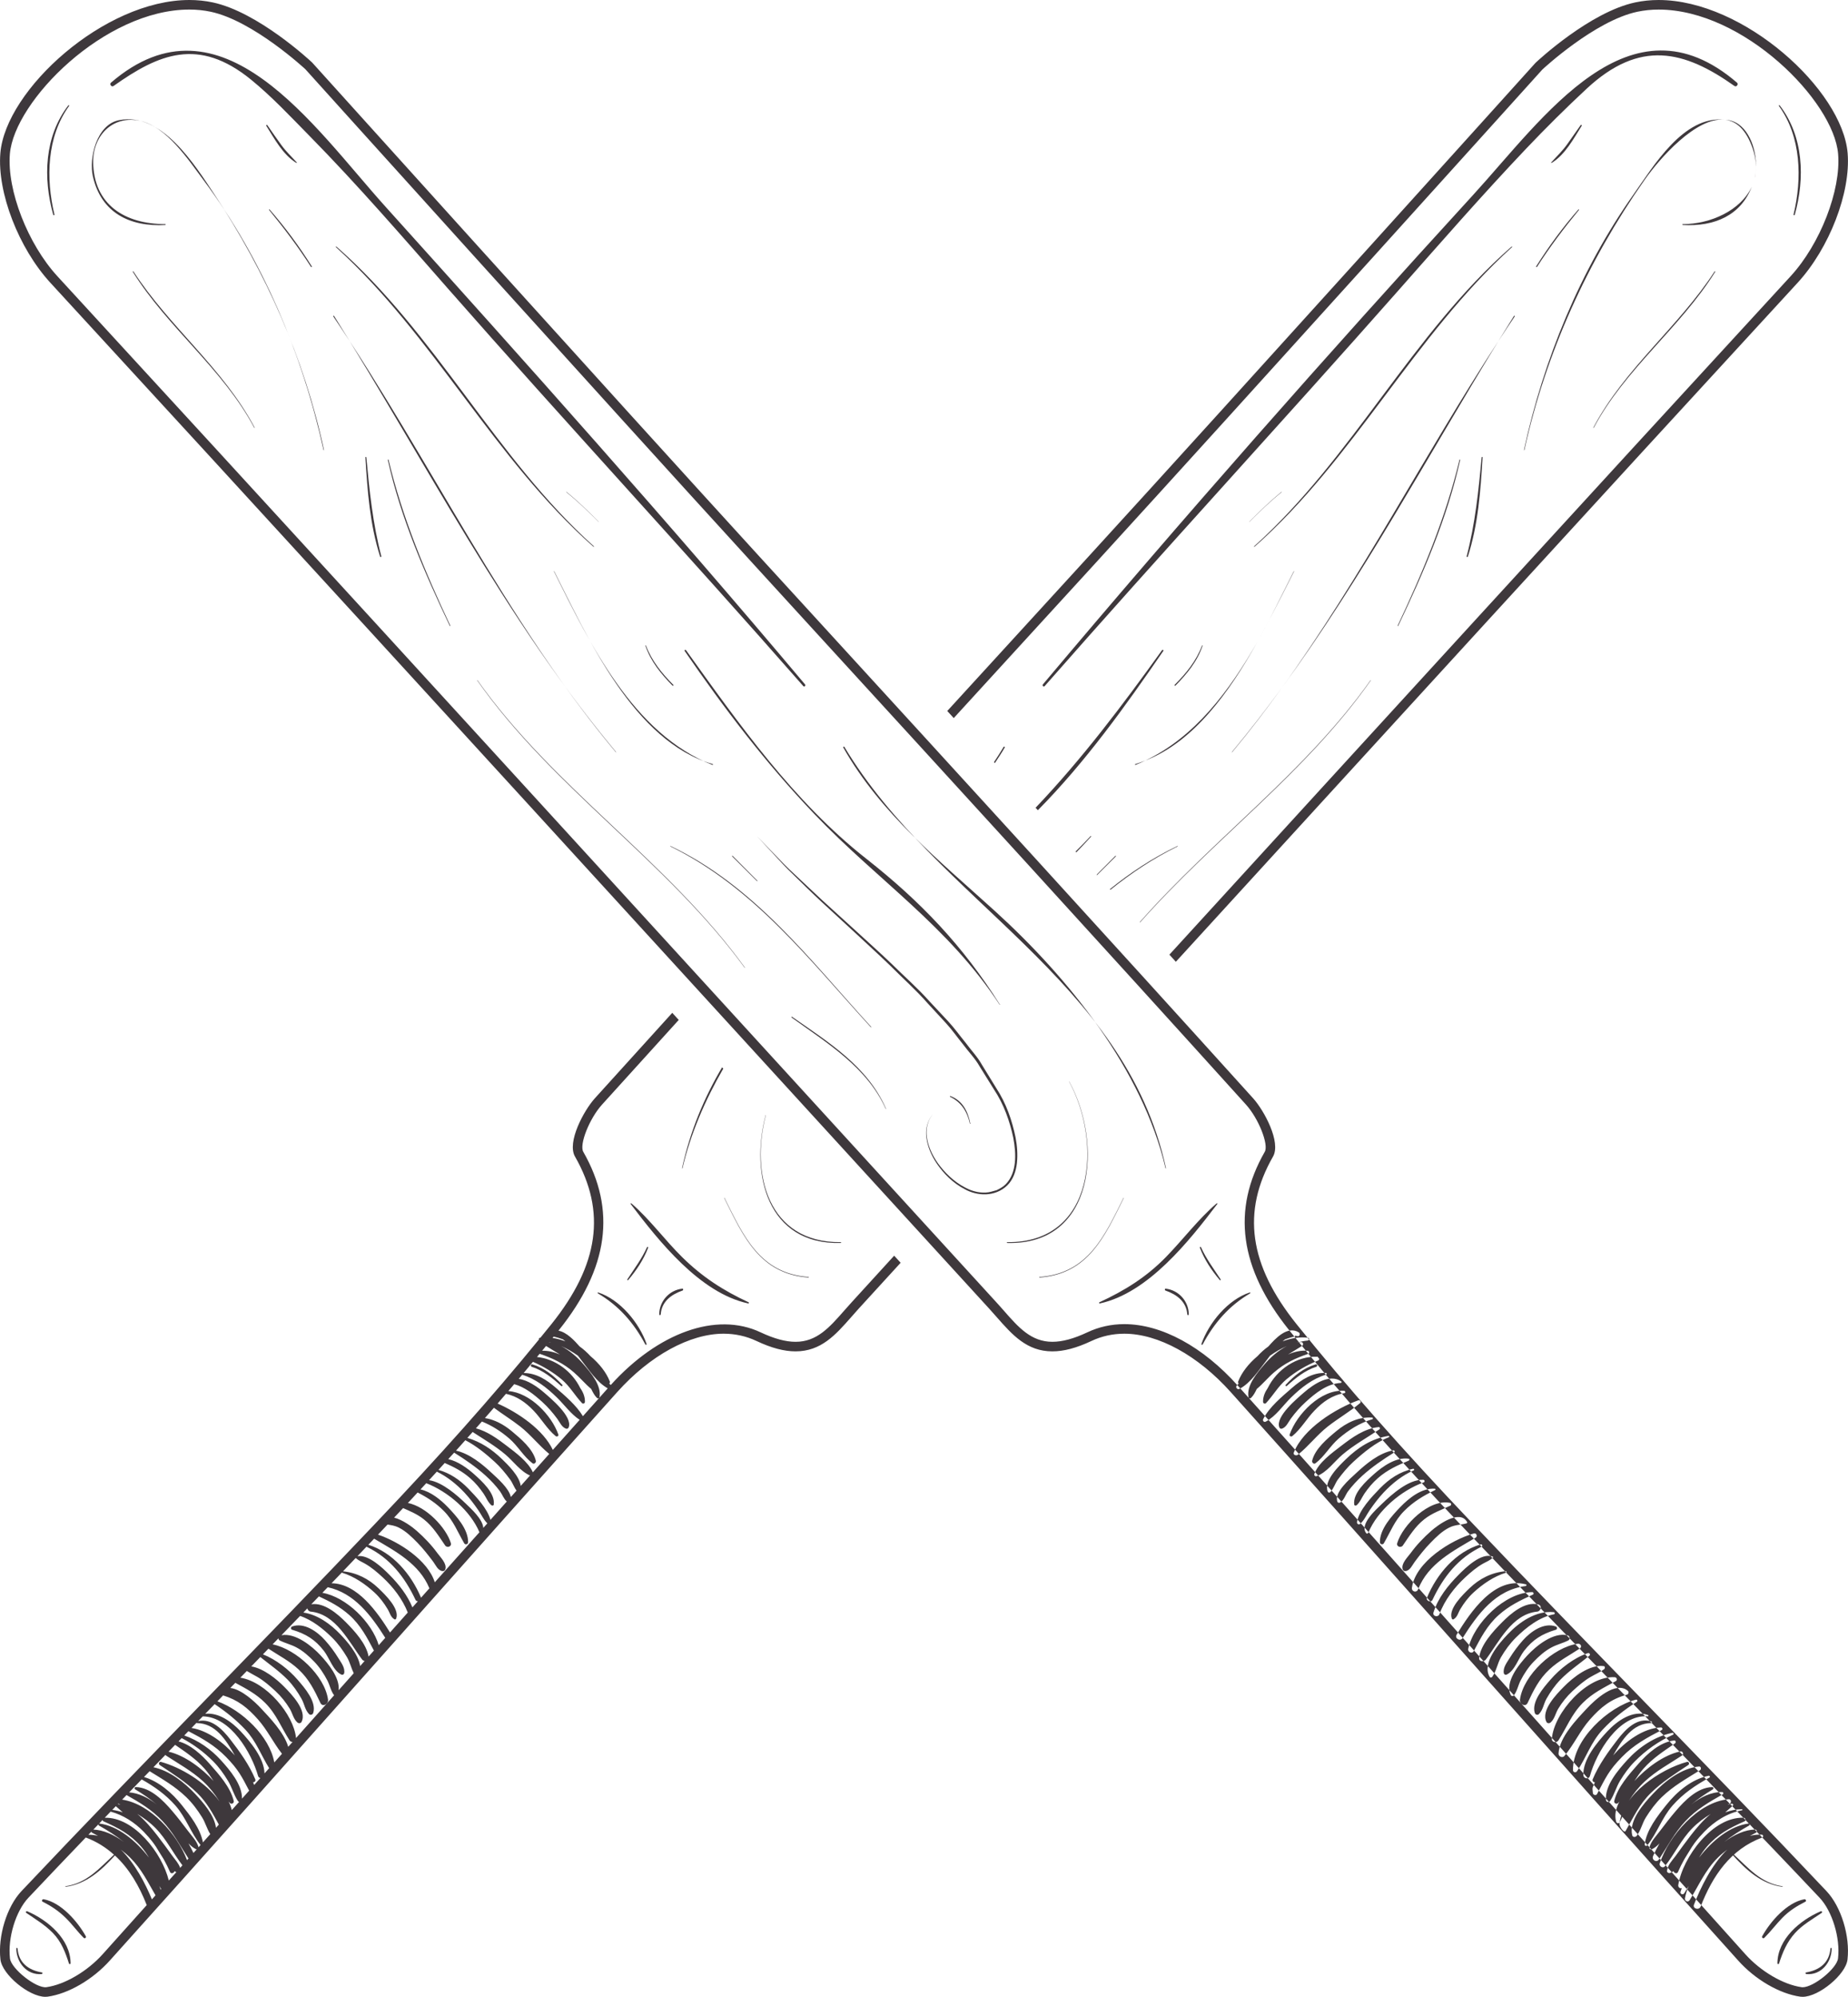 <svg version="1.1" id="图层_1" x="0px" y="0px" width="155.242px" height="167.709px" viewBox="0 0 155.242 167.709" enable-background="new 0 0 155.242 167.709" xml:space="preserve" xmlns="http://www.w3.org/2000/svg" xmlns:xlink="http://www.w3.org/1999/xlink" xmlns:xml="http://www.w3.org/XML/1998/namespace">
  <path fill="#3E383C" d="M71.561,109.355c-0.227,0.247-0.447,0.499-0.664,0.744c-1.225,1.394-2.281,2.597-4.061,2.597
	c-0.842,0-1.803-0.261-2.938-0.795c-3.721-1.759-8.627,0.03-12.595,4.425c-0.042-0.045-0.082-0.092-0.124-0.134
	c0.047-0.034,0.074-0.088,0.051-0.157c-0.287-0.756-0.881-1.506-1.623-2.132c-0.279-0.303-0.582-0.579-0.916-0.817
	c-0.413-0.47-1.08-1.199-1.779-1.326c0.012-0.015,0.025-0.03,0.037-0.045c4.17-5.197,4.84-10.096,2.049-14.978
	c-0.35-0.608,0.518-2.791,1.572-3.96c2.139-2.367,4.294-4.742,6.447-7.115c-0.181-0.199-0.363-0.397-0.544-0.596
	c-2.17,2.393-4.343,4.786-6.498,7.173c-0.932,1.031-2.367,3.695-1.672,4.898c2.643,4.623,2.012,9.097-1.979,14.074
	c-0.305,0.38-0.619,0.763-0.93,1.144c-0.013,0.002-0.026,0.001-0.039,0.003c-0.079,0.013-0.093,0.077-0.074,0.136
	c-3.914,4.795-8.328,9.76-13.79,15.504c-4.676,4.929-9.488,9.885-14.145,14.678c-5.121,5.272-10.414,10.724-15.547,16.16
	c-1.229,1.308-1.986,3.774-1.762,5.737c0.141,1.261,2.398,3.136,3.775,3.136c0.064,0,0.129-0.004,0.189-0.012
	c1.746-0.244,3.801-1.441,5.236-3.049c7.941-8.826,15.971-17.846,23.732-26.567c6.285-7.063,12.572-14.124,18.881-21.164
	c2.752-3.07,6.094-4.902,8.939-4.902c0.973,0,1.902,0.206,2.764,0.613c1.242,0.586,2.316,0.871,3.279,0.871
	c2.143,0,3.367-1.394,4.666-2.868c0.211-0.242,0.426-0.488,0.65-0.733c1.171-1.279,2.34-2.561,3.511-3.84
	c-0.181-0.198-0.362-0.396-0.544-0.595C73.933,106.76,72.748,108.059,71.561,109.355z M47.288,112.491
	c0.07,0.052,0.141,0.105,0.209,0.166c-0.361-0.135-0.725-0.232-1.081-0.285c0.031-0.038,0.062-0.076,0.092-0.113
	C46.767,112.313,47.028,112.39,47.288,112.491z M46.315,112.767c-0.066-0.013-0.133-0.017-0.2-0.025
	c0.003-0.003,0.006-0.007,0.009-0.011C46.187,112.745,46.253,112.75,46.315,112.767z M45.87,113.044
	c0.397,0.257,0.79,0.481,1.17,0.718c-0.507-0.217-1.018-0.333-1.499-0.313C45.652,113.313,45.759,113.179,45.87,113.044z
	 M16.511,144.693c0.011,0.009,0.011,0.026,0.029,0.026c1.533,0.014,2.424,1.361,3.197,2.73c-0.016-0.022-0.037-0.046-0.055-0.066
	c-0.869-0.992-2.224-2.049-3.595-2.254C16.229,144.984,16.37,144.839,16.511,144.693z M14.711,146.547
	c0.897,0.614,1.731,1.168,2.473,2.001c0.281,0.318,0.521,0.675,0.758,1.038c-0.96-1.046-2.378-2.137-3.784-2.469
	C14.344,146.926,14.526,146.738,14.711,146.547z M10.122,151.575c-0.073-0.021-0.146-0.037-0.221-0.056
	c0.013-0.013,0.025-0.026,0.038-0.039C10.003,151.513,10.061,151.543,10.122,151.575z M9.73,151.698
	c0.195,0.178,0.39,0.351,0.585,0.521c-0.283-0.104-0.58-0.169-0.881-0.213C9.533,151.903,9.631,151.801,9.73,151.698z
	 M8.619,152.854c0.003,0.046,0.02,0.09,0.075,0.113c1.246,0.553,2.252,1.085,3.164,2.132c0.256,0.292,0.467,0.605,0.662,0.927
	c-1.107-1.446-2.623-2.671-4.162-2.871c-0.015-0.002-0.025,0.005-0.037,0.01C8.42,153.062,8.52,152.958,8.619,152.854z
	 M8.279,153.209c-0.015,0.042-0.008,0.094,0.032,0.114c0.752,0.422,1.443,0.858,2.09,1.377c-0.832-0.609-1.725-1.012-2.559-1.037
	C7.988,153.512,8.133,153.36,8.279,153.209z M7.669,153.844c0.009,0.031,0.028,0.061,0.063,0.078
	c0.174,0.095,0.34,0.183,0.506,0.271c-0.26-0.067-0.532-0.097-0.812-0.098C7.508,154.012,7.589,153.928,7.669,153.844z
	 M8.643,164.111c-1.297,1.453-3.207,2.574-4.748,2.789c-0.871,0.108-2.961-1.554-3.057-2.418c-0.199-1.723,0.482-3.962,1.549-5.096
	c1.593-1.688,3.204-3.376,4.819-5.061c0.004,0.001,0.005,0.006,0.009,0.007c0.917,0.342,1.69,0.84,2.361,1.44
	c-1.253,1.157-2.269,2.383-4.07,2.651c-0.025,0.004-0.02,0.049,0.008,0.045c1.733-0.229,2.999-1.382,4.138-2.632
	c1.202,1.105,2.045,2.568,2.675,4.168C11.099,161.376,9.869,162.749,8.643,164.111z M12.761,159.523
	c-0.549-1.327-1.43-3.031-2.612-4.178c0.273,0.209,0.541,0.432,0.803,0.691c0.944,0.944,1.468,2.045,2.113,3.148
	C12.963,159.298,12.862,159.41,12.761,159.523z M13.385,158.403c0.052,0.083,0.103,0.169,0.154,0.253
	c-0.015,0.017-0.03,0.032-0.044,0.049C13.459,158.604,13.428,158.506,13.385,158.403z M14.18,157.943
	c-0.557-2.296-2.918-5.336-5.381-5.275c0.165-0.171,0.33-0.344,0.495-0.515c1.071,0.292,2.002,0.9,2.782,1.694
	c0.279,0.291,0.549,0.597,0.803,0.935c0.082,0.107,0.15,0.217,0.225,0.325c0.197,0.306,0.408,0.675,0.635,1.024
	c0.201,0.361,0.389,0.731,0.549,1.099c0.078,0.18,0.344,0.089,0.365-0.077c0.052,0.035,0.109,0.055,0.163,0.082
	C14.603,157.472,14.391,157.707,14.18,157.943z M15.134,156.877c-0.125-0.368-0.396-0.656-0.634-0.98
	c-0.428-0.582-0.844-1.169-1.287-1.738c-0.465-0.602-1.031-1.277-1.682-1.812c0.545,0.334,1.061,0.708,1.549,1.205
	c0.91,0.929,1.463,2.097,2.245,3.111C15.262,156.734,15.198,156.806,15.134,156.877z M15.713,156.229
	c-0.828-2.182-3.081-4.729-5.453-5.083c0.124-0.128,0.247-0.255,0.371-0.384c1.123,0.636,2.125,1.229,3.027,2.192
	c0.887,0.946,1.478,2.063,2.175,3.139C15.793,156.14,15.753,156.185,15.713,156.229z M16.251,155.627
	c-0.122-0.258-0.259-0.525-0.417-0.807c0.197,0.207,0.406,0.381,0.633,0.491c0.019,0.009,0.038,0.009,0.057,0.011
	C16.433,155.424,16.342,155.525,16.251,155.627z M16.678,155.149c-0.141-0.532-0.572-0.951-0.896-1.386
	c-0.428-0.564-0.857-1.126-1.318-1.664c-0.742-0.871-1.824-1.981-3.057-2.008c-0.104-0.004-0.137,0.141-0.049,0.193
	c0.672,0.406,1.264,0.81,1.816,1.277c-0.72-0.575-1.51-0.957-2.323-1.026c0.351-0.364,0.701-0.726,1.052-1.088
	c1.066,0.605,2.006,1.26,2.836,2.2c0.885,1.007,1.293,2.29,2.109,3.312C16.791,155.023,16.735,155.086,16.678,155.149z
	 M17.046,154.738c-0.213-1.155-1.069-2.25-1.782-3.142c-0.803-1.008-1.904-1.966-3.167-2.35c0.157-0.162,0.314-0.325,0.472-0.487
	c1.083,0.676,2.141,1.269,3.074,2.176c0.523,0.505,0.953,1.087,1.334,1.7c0.278,0.448,0.407,0.973,0.688,1.41
	C17.458,154.276,17.252,154.508,17.046,154.738z M18.143,153.511c-0.135-1.064-1.104-2.157-1.756-2.851
	c-0.896-0.956-2.163-1.96-3.497-2.232c0.337-0.348,0.675-0.698,1.011-1.045c0.015,0.021,0.021,0.046,0.047,0.063
	c1.08,0.706,2.156,1.285,3.119,2.17c0.521,0.481,0.957,1.034,1.336,1.629c0.007,0.012,0.011,0.023,0.018,0.035
	c-1.128-1.599-3.25-2.852-4.895-3.301c-0.16-0.045-0.24,0.172-0.107,0.262c1.102,0.736,2.176,1.405,3.137,2.34
	c0.832,0.811,1.301,1.708,1.828,2.662C18.303,153.332,18.223,153.422,18.143,153.511z M19.472,152.024
	c-0.059-0.241-0.147-0.481-0.266-0.715c0.041,0.039,0.072,0.088,0.115,0.128c0.135,0.13,0.359,0.003,0.313-0.184
	c-0.283-1.166-1.254-2.239-2.035-3.121c-0.667-0.757-1.581-1.607-2.604-1.877c0.089-0.092,0.178-0.184,0.268-0.276
	c0.987,0.518,1.873,1.172,2.67,1.977c0.471,0.478,0.861,1.024,1.209,1.596c0.34,0.548,0.49,1.181,0.842,1.708
	c0.027,0.041,0.063,0.066,0.102,0.079C19.88,151.567,19.676,151.796,19.472,152.024z M20.33,151.064
	c0.017-1.188-1.03-2.409-1.778-3.233c-0.831-0.914-1.896-1.666-3.074-2.072c0.117-0.121,0.234-0.241,0.351-0.362
	c1.17,0.61,2.208,1.194,3.157,2.164c1.045,1.064,1.33,1.662,1.944,2.832C20.729,150.617,20.53,150.84,20.33,151.064z
	 M21.355,149.914c-0.027-0.059-0.057-0.125-0.097-0.219c0.123-0.006,0.246-0.116,0.189-0.248c-0.488-1.192-1.314-2.344-2.104-3.357
	c-0.637-0.825-1.579-1.8-2.699-1.535c0.13-0.133,0.26-0.268,0.39-0.401c2.344,0.03,4.102,3.087,4.646,5.004
	c0.031,0.108,0.108,0.156,0.192,0.177C21.7,149.528,21.528,149.721,21.355,149.914z M22.219,148.945
	c-0.029-1.285-1.189-2.659-2-3.529c-0.746-0.795-1.848-1.611-2.978-1.476c0.227-0.233,0.458-0.472,0.685-0.705
	c0.035-0.036,0.07-0.072,0.105-0.108c0.946,0.633,1.808,1.315,2.596,2.158c0.9,0.969,1.311,2.141,1.984,3.221
	C22.48,148.652,22.35,148.799,22.219,148.945z M23.041,148.023c-0.39-2.204-2.737-4.394-4.779-5.134
	c0.159-0.164,0.321-0.331,0.48-0.495c1.235,0.378,2.049,1.021,2.938,2.027c0.782,0.884,1.29,1.961,2.009,2.875
	C23.473,147.539,23.257,147.781,23.041,148.023z M24.212,146.71c-0.354-1.206-1.55-2.441-2.31-3.252
	c-0.485-0.516-1.599-1.575-2.553-1.689c0.14-0.144,0.28-0.288,0.42-0.433c0.909,0.493,1.747,0.925,2.51,1.689
	c0.936,0.936,1.355,2.077,2.053,3.158c0.055,0.084,0.148,0.114,0.242,0.12C24.454,146.438,24.333,146.574,24.212,146.71z
	 M24.868,145.974c-0.199-1.99-2.52-4.729-4.679-5.069c0.182-0.188,0.363-0.374,0.545-0.562c0.288,0.178,0.602,0.333,0.892,0.502
	c0.559,0.324,1.049,0.758,1.523,1.195c0.469,0.433,0.863,0.933,1.193,1.472c0.225,0.371,0.307,0.867,0.641,1.153
	c0.102,0.089,0.277,0.089,0.346-0.044c0.494-0.959-0.844-2.329-1.445-2.943c-0.646-0.658-1.741-1.547-2.774-1.722
	c0.253-0.261,0.506-0.522,0.759-0.784c0.781,0.625,1.591,1.185,2.296,1.903c0.461,0.479,0.838,1.022,1.164,1.602
	c0.248,0.439,0.281,0.921,0.633,1.284c0.111,0.116,0.301,0.055,0.35-0.091c0.297-0.945-0.729-2.119-1.307-2.787
	c-0.764-0.881-1.811-1.698-2.916-2.138c0.153-0.158,0.307-0.317,0.46-0.476c0.871,0.577,1.756,1.019,2.531,1.741
	c0.875,0.813,1.338,1.754,1.834,2.812c0.188,0.393,0.689,0.086,0.643-0.273c-0.276-2.005-2.656-4.241-4.656-4.644
	c0.163-0.168,0.326-0.337,0.489-0.505c0.005,0.07,0.032,0.14,0.104,0.176c0.451,0.228,0.949,0.341,1.4,0.582
	c0.572,0.302,1.063,0.742,1.506,1.204c0.451,0.467,0.813,1.02,1.109,1.593c0.211,0.413,0.275,0.854,0.558,1.228
	C27.004,143.578,25.939,144.772,24.868,145.974z M28.444,141.96c0.131-1.033-0.901-2.268-1.512-2.927
	c-0.727-0.785-2.118-1.912-3.289-1.694c0.523-0.54,1.044-1.078,1.567-1.62c1.023,0.343,1.944,1.086,2.687,1.82
	c0.492,0.485,0.902,1.052,1.254,1.646c0.247,0.426,0.351,0.913,0.565,1.347C29.292,141.007,28.869,141.482,28.444,141.96z
	 M30.254,139.927c-0.147-0.997-1.122-2.097-1.678-2.678c-0.81-0.849-1.902-1.643-3.092-1.815c0.112-0.116,0.223-0.232,0.334-0.348
	c0.028,0.132,0.134,0.255,0.292,0.271c2.125,0.221,3.197,2.545,4.316,4.03c0.048,0.064,0.123,0.098,0.203,0.115
	C30.506,139.644,30.379,139.785,30.254,139.927z M30.962,139.131c-0.171-1.059-1.201-2.174-1.915-2.891
	c-0.694-0.696-1.818-1.672-2.896-1.5c0.213-0.221,0.425-0.441,0.638-0.663c0.929,0.433,1.764,0.86,2.558,1.57
	c0.947,0.846,1.486,1.885,2.064,2.979C31.263,138.793,31.112,138.963,30.962,139.131z M31.816,138.173
	c-0.573-1.904-2.712-4.042-4.736-4.397c0.151-0.156,0.301-0.313,0.452-0.469c2.244,0.492,3.646,2.376,4.832,4.251
	C32.182,137.761,31.997,137.969,31.816,138.173z M32.764,137.108c-1.057-1.708-2.751-4.116-4.913-4.134
	c0.289-0.301,0.578-0.602,0.867-0.902c0.005,0.004,0.002,0.013,0.009,0.015c1.021,0.308,1.953,0.952,2.732,1.665
	c0.438,0.405,0.799,0.883,1.104,1.394c0.199,0.326,0.236,0.652,0.568,0.855c0.061,0.036,0.127,0,0.15-0.064
	c0.311-0.825-0.939-2.015-1.477-2.533c-0.829-0.803-1.846-1.318-2.991-1.432c0.357-0.372,0.71-0.745,1.066-1.118
	c0.224,0.201,0.51,0.323,0.774,0.469c0.547,0.308,1.039,0.73,1.498,1.156c0.875,0.81,1.666,1.834,2.104,2.955
	C33.76,135.992,33.261,136.55,32.764,137.108z M34.645,135c-0.425-1.033-1.137-1.931-1.919-2.722
	c-0.553-0.563-1.767-1.739-2.699-1.577c0.253-0.265,0.506-0.53,0.759-0.796c1.961,0.938,3.213,2.54,4.122,4.469
	c0.041,0.086,0.118,0.109,0.198,0.11C34.952,134.656,34.798,134.828,34.645,135z M35.367,134.189c-0.001-0.003,0.002-0.006,0-0.009
	c-0.82-1.952-2.365-3.789-4.426-4.438c0.162-0.171,0.325-0.341,0.487-0.511c1.828,1.077,3.794,2.112,4.644,4.168
	C35.837,133.663,35.602,133.926,35.367,134.189z M36.524,132.893c-0.579-1.849-3.016-3.412-4.771-4.002
	c0.107-0.112,0.216-0.226,0.324-0.339c0.164-0.172,0.317-0.337,0.479-0.507c0.311,0.048,0.613,0.091,0.93,0.247
	c0.605,0.299,1.111,0.797,1.58,1.277c0.48,0.492,0.906,1.04,1.322,1.59c0.209,0.281,0.383,0.73,0.762,0.79
	c0.117,0.018,0.217-0.029,0.256-0.144c0.158-0.473-0.406-1.013-0.664-1.362c-0.502-0.688-1.098-1.311-1.736-1.872
	c-0.35-0.31-1.172-0.931-1.899-1.109c0.252-0.268,0.507-0.537,0.755-0.801c0.608,0.27,1.193,0.508,1.744,0.945
	c0.771,0.611,1.244,1.403,1.789,2.194c0.166,0.232,0.566,0.096,0.479-0.199c-0.389-1.282-2.058-3.064-3.608-3.368
	c0.28-0.299,0.544-0.588,0.818-0.883c0.809,0.418,1.539,0.884,2.202,1.554c0.811,0.813,1.15,1.756,1.711,2.715
	c0.088,0.151,0.322,0.086,0.326-0.09c0.014-1.102-0.994-2.209-1.709-2.954c-0.589-0.607-1.41-1.288-2.29-1.483
	c0.162-0.174,0.325-0.35,0.485-0.522c1.823,0.706,3.711,2.324,4.466,4.12C39.024,130.091,37.772,131.49,36.524,132.893z
	 M40.597,128.327c-0.032-0.729-1.077-1.663-1.446-2.02c-0.735-0.71-1.979-1.821-3.109-1.991c0.22-0.239,0.438-0.477,0.655-0.714
	c0.871,0.421,1.638,1.04,2.302,1.74c0.438,0.467,0.824,0.977,1.184,1.5c0.258,0.37,0.434,0.791,0.757,1.101
	C40.825,128.071,40.71,128.199,40.597,128.327z M41.199,127.651c-0.256-0.956-1.216-1.961-1.871-2.638
	c-0.71-0.729-1.526-1.284-2.495-1.561c0.178-0.194,0.352-0.387,0.527-0.579c0.771,0.335,1.465,0.691,2.134,1.275
	c0.438,0.381,0.807,0.828,1.135,1.308c0.221,0.324,0.354,0.707,0.652,0.967c0.059,0.05,0.184,0.043,0.195-0.054
	c0.141-0.956-1.014-1.983-1.648-2.554c-0.568-0.507-1.362-1.088-2.174-1.265c0.165-0.181,0.335-0.366,0.498-0.546
	c0.928,0.585,1.825,1.191,2.64,1.928c0.443,0.401,0.854,0.843,1.211,1.321c0.193,0.261,0.318,0.646,0.57,0.857
	C42.115,126.625,41.657,127.139,41.199,127.651z M42.911,125.733c-0.137-0.734-1.177-1.617-1.574-1.994
	c-0.832-0.779-1.887-1.651-3.03-1.903c0.267-0.296,0.521-0.583,0.782-0.876c0.898,0.461,1.758,1.167,2.465,1.814
	c0.488,0.447,0.91,0.959,1.301,1.49c0.211,0.289,0.324,0.649,0.538,0.929C43.231,125.373,43.071,125.554,42.911,125.733z
	 M43.744,124.799c-0.107-0.84-1.092-1.786-1.576-2.255c-0.842-0.816-1.799-1.457-2.907-1.778c0.147-0.165,0.297-0.331,0.443-0.496
	c0.935,0.61,1.871,1.15,2.741,1.882c0.668,0.56,1.268,1.422,2.079,1.772C44.264,124.215,44.004,124.507,43.744,124.799z
	 M44.763,123.656c-0.395-0.889-1.461-1.662-2.2-2.229c-0.775-0.597-1.628-1.213-2.584-1.466c0.169-0.19,0.336-0.38,0.503-0.57
	c0.846,0.337,1.603,0.83,2.302,1.43c0.719,0.617,1.201,1.515,1.951,2.078c0.143,0.104,0.313-0.068,0.279-0.213
	c-0.238-0.996-1.283-1.865-2.029-2.488c-0.658-0.547-1.42-0.966-2.249-1.098c0.254-0.29,0.506-0.578,0.756-0.865
	c0.725,0.54,1.497,1.018,2.209,1.573c0.885,0.694,1.576,1.598,2.438,2.305C45.68,122.627,45.222,123.142,44.763,123.656z
	 M46.441,121.774c-0.793-1.681-2.873-3.116-4.64-3.893c0.238-0.274,0.469-0.546,0.703-0.818c0.919,0.196,1.663,0.728,2.314,1.407
	c0.654,0.676,1.129,1.541,1.857,2.143c0.096,0.076,0.279,0.007,0.229-0.133c-0.567-1.619-2.378-3.516-4.203-3.648
	c0.166-0.193,0.332-0.388,0.496-0.58c0.901,0.245,1.689,0.89,2.362,1.5c0.463,0.419,0.875,0.896,1.244,1.396
	c0.225,0.304,0.385,0.727,0.756,0.845c0.098,0.029,0.182-0.036,0.217-0.122c0.334-0.906-1.541-2.453-2.109-2.943
	c-0.516-0.443-1.322-1.018-2.091-1.119c0.098-0.115,0.195-0.23,0.292-0.347c1.138,0.349,2.067,1.085,2.908,1.903
	c0.613,0.598,1.186,1.405,1.918,1.884C47.942,120.09,47.193,120.934,46.441,121.774z M48.968,118.942
	c-0.545-0.903-1.491-1.705-2.258-2.372c-0.782-0.679-1.666-1.257-2.721-1.254c0.264-0.313,0.522-0.625,0.781-0.938
	c0.863,0.371,1.692,0.871,2.41,1.472c0.693,0.58,1.102,1.348,1.713,1.992c0.088,0.096,0.238,0.021,0.244-0.099
	c0.012-0.425-0.15-0.814-0.395-1.167c-0.677-1.383-2.098-2.456-3.634-2.604c0.075-0.091,0.154-0.184,0.229-0.274
	c0.005,0.003,0.007,0.008,0.013,0.01c1.096,0.377,1.982,0.791,2.865,1.558c0.508,0.436,0.939,0.963,1.453,1.393
	c0.129,0.271,0.264,0.54,0.486,0.756c0.063,0.061,0.188,0.041,0.205-0.055c0.197-0.998-0.742-2.08-1.348-2.784
	c-0.477-0.552-1.145-1.156-1.879-1.52c0.496,0.207,0.963,0.485,1.418,0.807c0.105,0.145,0.203,0.273,0.279,0.37
	c0.642,0.813,1.299,1.85,2.223,2.372C50.356,117.383,49.664,118.164,48.968,118.942z M151.016,23.742
	c-17.446,18.965-35.11,38.293-52.239,57.036c-0.182-0.2-0.361-0.398-0.542-0.599c17.112-18.727,34.761-38.035,52.188-56.981
	c2.49-2.711,4.24-7.223,3.988-10.272c-0.371-4.451-7.959-12.122-15.076-12.122c-0.613,0-1.217,0.062-1.789,0.183
	c-3.584,0.761-7.936,4.812-7.98,4.853C129.34,6.089,104.752,33.37,92,47.323l-4.414,4.823c-2.471,2.701-4.968,5.431-7.467,8.164
	c-0.182-0.199-0.362-0.396-0.544-0.596c2.483-2.715,4.964-5.427,7.419-8.11l4.412-4.824c12.752-13.949,37.34-41.229,37.586-41.503
	c0.207-0.197,4.584-4.271,8.385-5.077c0.627-0.133,1.285-0.2,1.957-0.2c7.15,0,15.436,7.548,15.877,12.86
	C155.485,16.159,153.68,20.838,151.016,23.742z M5.93,164.896c0,0.079-0.111,0.091-0.135,0.019
	c-0.301-0.937-0.646-1.844-1.348-2.562c-0.664-0.683-1.453-1.155-2.232-1.688c-0.088-0.06-0.014-0.178,0.08-0.138
	C4.028,161.269,5.918,162.865,5.93,164.896z M54.317,112.874c0.02,0.062-0.074,0.102-0.105,0.045
	c-0.957-1.805-2.225-3.257-3.99-4.294c-0.039-0.023-0.012-0.088,0.031-0.074C52.088,109.147,53.694,111.097,54.317,112.874z
	 M62.85,109.472c-4.047-0.868-7.502-5.231-9.871-8.352c-0.029-0.038,0.029-0.076,0.063-0.048c1.561,1.348,2.793,3.065,4.264,4.513
	c1.691,1.664,3.443,2.801,5.584,3.793C62.944,109.403,62.903,109.482,62.85,109.472z M3.52,165.66
	c0.084,0.014,0.055,0.128-0.018,0.135c-1.242,0.12-2.135-0.989-2.131-2.149c0-0.067,0.098-0.065,0.104,0
	C1.565,164.854,2.399,165.475,3.52,165.66z M7.208,162.619c0.064,0.112-0.084,0.23-0.178,0.137
	c-0.527-0.526-0.963-1.139-1.496-1.663c-0.586-0.58-1.215-1.003-1.949-1.37c-0.125-0.061-0.033-0.23,0.088-0.209
	C5.131,159.787,6.52,161.38,7.208,162.619z M145.92,6.945c0.15,0.13-0.051,0.394-0.215,0.277c-4.223-2.992-7.945-3.928-12.416,0.227
	c-1.754,1.631-3.451,3.317-5.1,5.053c-3.641,3.836-7.109,7.805-10.607,11.769c-9.869,11.184-19.988,22.142-29.826,33.354
	c-0.086,0.101-0.229-0.044-0.146-0.146c11.727-13.94,23.84-27.663,36.137-41.103C129.676,9.896,136.92-0.798,145.92,6.945z
	 M28.422,139.258c0.236,0.383,0.576,0.805,0.492,1.272c-0.018,0.089-0.133,0.163-0.215,0.124c-0.688-0.282-1.035-1.413-1.475-1.984
	c-0.752-0.974-1.521-1.44-2.68-1.79c-0.141-0.042-0.131-0.229,0-0.277c1.012-0.363,2.119,0.438,2.762,1.16
	C27.725,138.228,28.094,138.726,28.422,139.258z M44.723,114.591c1.018,0.309,1.799,0.949,2.514,1.719
	c0.057,0.063-0.031,0.147-0.094,0.094c-0.729-0.662-1.525-1.31-2.479-1.611C44.54,114.75,44.592,114.55,44.723,114.591z
	 M57.297,98.113c0.688-3.151,1.865-5.931,3.361-8.469c0.033,0.036,0.066,0.072,0.099,0.108c-1.537,2.667-2.747,5.474-3.427,8.369
	C57.325,98.144,57.292,98.134,57.297,98.113z M84.403,62.78c-0.258,0.455-0.55,0.878-0.831,1.311
	c-0.023-0.025-0.047-0.052-0.071-0.078c0.279-0.421,0.551-0.849,0.812-1.284C84.348,62.671,84.436,62.722,84.403,62.78z
	 M97.723,54.672c-3.187,4.645-6.551,9.346-10.538,13.377c-0.063-0.07-0.126-0.139-0.19-0.208c3.906-4.1,7.297-8.605,10.622-13.232
	C97.665,54.544,97.772,54.604,97.723,54.672z M125.867,28.656c-5.985,9.735-11.424,19.868-18.169,29.091
	C114.396,48.463,119.611,38.261,125.867,28.656z M127.245,26.574c-0.466,0.69-0.924,1.385-1.378,2.082
	c0.436-0.708,0.873-1.416,1.315-2.119C127.206,26.498,127.27,26.535,127.245,26.574z M103.487,63.161
	c1.468-1.76,2.862-3.57,4.21-5.414c-1.334,1.85-2.72,3.666-4.193,5.43C103.495,63.188,103.477,63.173,103.487,63.161z
	 M91.657,70.262c-0.406,0.451-0.824,0.89-1.243,1.326c-0.02-0.021-0.04-0.044-0.06-0.065c0.442-0.436,0.866-0.869,1.264-1.301
	C91.643,70.194,91.682,70.234,91.657,70.262z M147.432,14.841c-0.005,0.022-0.015,0.039-0.02,0.061
	c0.029-0.133,0.063-0.265,0.079-0.404C147.476,14.617,147.458,14.733,147.432,14.841z M128.024,37.784
	c1.635-7.563,4.732-15.122,9.209-21.464c1.676-2.375,4.188-6.621,7.63-6.27c-2.386-0.227-5.462,3.276-6.716,5.068
	c-4.779,6.824-8.297,14.528-10.088,22.674C128.053,37.815,128.022,37.806,128.024,37.784z M147.492,14.495
	c0.019-0.151,0.022-0.316,0.025-0.48C147.518,14.179,147.509,14.339,147.492,14.495z M147.517,14.015
	c-0.003-0.491-0.094-1.013-0.288-1.565c-0.555-1.578-1.364-2.267-2.281-2.389c0.104,0.013,0.205,0.015,0.311,0.037
	C146.836,10.417,147.544,12.452,147.517,14.015z M141.358,18.895c-0.045-0.002-0.047-0.068,0-0.068
	c2.34-0.003,4.888-1.158,5.805-3.154C146.239,18.084,144.041,19.049,141.358,18.895z M96.221,63.871
	c4.143-1.958,7.06-5.844,9.4-9.949C103.275,58.128,100.282,62.296,96.221,63.871z M106.616,52.071
	c-0.301,0.569-0.591,1.137-0.912,1.703C106.02,53.204,106.322,52.635,106.616,52.071z M106.616,52.071
	c0.753-1.443,1.439-2.846,2.07-4.094c0.006-0.013,0.029-0.002,0.021,0.012C108.053,49.299,107.352,50.683,106.616,52.071z
	 M95.374,64.174c0.29-0.083,0.568-0.194,0.847-0.303c-0.273,0.129-0.543,0.262-0.828,0.373
	C95.35,64.261,95.325,64.187,95.374,64.174z M98.928,71.087c-2.068,1.013-3.924,2.257-5.651,3.647
	c-0.015-0.017-0.029-0.032-0.044-0.049c1.732-1.394,3.596-2.634,5.675-3.628C98.93,71.049,98.948,71.077,98.928,71.087z
	 M95.769,77.471c-0.007-0.007-0.014-0.015-0.021-0.021c6.197-7.024,13.94-12.605,19.387-20.318c0.008-0.013,0.029-0.001,0.02,0.011
	C109.725,64.872,101.977,70.453,95.769,77.471z M122.608,38.614c0.008-0.036,0.061-0.021,0.053,0.016
	c-1.09,4.877-3.07,9.444-5.209,13.942c-0.014,0.026-0.051,0.003-0.039-0.023C119.536,48.039,121.442,43.472,122.608,38.614z
	 M105.385,45.92c-0.021,0.02-0.055-0.014-0.033-0.033c8.301-7.461,13.225-17.815,21.629-25.176c0.027-0.024,0.068,0.016,0.039,0.041
	C118.749,28.25,113.762,38.525,105.385,45.92z M133.854,35.909c2.617-4.955,7.152-8.442,10.184-13.113
	c0.02-0.029,0.068-0.001,0.049,0.03c-2.955,4.728-7.564,8.147-10.203,13.1C133.874,35.945,133.844,35.929,133.854,35.909z
	 M150.67,18.014c0.721-3.014,0.646-6.529-1.234-9.119c-0.027-0.036,0.035-0.084,0.063-0.049c2.018,2.609,2.135,6.118,1.271,9.195
	C150.75,18.105,150.655,18.078,150.67,18.014z M60.84,100.62c-0.006-0.013,0.014-0.025,0.02-0.011
	c1.609,3.237,2.992,6.353,7.064,6.641c0.029,0.002,0.029,0.048,0,0.045C63.848,106.998,62.465,103.909,60.84,100.62z M54.45,104.787
	c-0.387,1.008-0.982,1.905-1.682,2.725c-0.033,0.039-0.1-0.012-0.07-0.056c0.582-0.892,1.217-1.73,1.658-2.708
	C54.379,104.694,54.469,104.733,54.45,104.787z M57.313,108.232c0.098-0.011,0.102,0.129,0.023,0.157
	c-0.949,0.335-1.754,0.922-1.832,2.004c-0.004,0.079-0.127,0.082-0.125,0C55.387,109.293,56.213,108.358,57.313,108.232z
	 M64.32,93.649c0.005,0.005,0.009,0.011,0.014,0.016c-1.284,4.901,0.157,10.725,6.291,10.661c0.045,0,0.045,0.068,0,0.069
	C64.449,104.558,63.009,98.594,64.32,93.649z M93.737,71.923c-0.527,0.526-1.054,1.053-1.582,1.578
	c-0.011-0.012-0.021-0.023-0.032-0.035c0.525-0.527,1.05-1.055,1.575-1.583C93.723,71.856,93.762,71.897,93.737,71.923z
	 M98.743,57.584c-0.041,0.043-0.105-0.022-0.066-0.064c0.967-0.969,1.818-2.009,2.301-3.302c0.012-0.028,0.053-0.018,0.045,0.012
	C100.583,55.548,99.704,56.605,98.743,57.584z M107.649,41.317c0.012-0.01,0.027,0.007,0.016,0.016
	c-0.957,0.772-1.838,1.625-2.707,2.492c-0.006,0.006-0.014-0.003-0.01-0.008C105.817,42.947,106.694,42.092,107.649,41.317z
	 M124.465,38.414c0.006-0.05,0.084-0.052,0.082,0c-0.176,2.835-0.369,5.613-1.24,8.334c-0.02,0.063-0.115,0.037-0.098-0.027
	C123.918,44.002,124.211,41.207,124.465,38.414z M129.047,22.374c1.063-1.689,2.238-3.284,3.551-4.783
	c0.025-0.027,0.064,0.013,0.043,0.04c-1.26,1.531-2.457,3.113-3.523,4.783C129.09,22.457,129.02,22.418,129.047,22.374z
	 M130.348,13.683c-0.029,0.018-0.057-0.021-0.035-0.044c0.477-0.528,0.977-0.994,1.385-1.587c0.359-0.516,0.727-1.025,1.084-1.539
	c0.037-0.053,0.125-0.005,0.09,0.052C132.19,11.647,131.477,12.995,130.348,13.683z" class="color c1"/>
  <path fill="#3E383C" d="M151.426,167.709L151.426,167.709c-0.066,0-0.129-0.004-0.189-0.012c-1.746-0.244-3.803-1.441-5.234-3.051
	c-7.898-8.773-15.879-17.741-23.596-26.413c-6.332-7.112-12.664-14.226-19.02-21.316c-2.75-3.07-6.09-4.902-8.939-4.902
	c-0.973,0-1.902,0.206-2.766,0.613c-1.242,0.586-2.314,0.871-3.277,0.871c-2.145,0-3.369-1.395-4.668-2.869
	c-0.211-0.242-0.426-0.488-0.65-0.731c-8.412-9.193-16.82-18.393-25.225-27.592C40.301,63.092,22.147,43.223,4.227,23.743
	C1.563,20.839-0.244,16.16,0.03,12.86C0.471,7.548,8.76,0,15.907,0c0.672,0,1.33,0.067,1.955,0.2c3.803,0.807,8.18,4.88,8.361,5.053
	c0.273,0.298,24.859,27.578,37.607,41.527l5.023,5.489c11.965,13.076,24.334,26.598,36.412,39.97c0.93,1.029,2.367,3.69,1.676,4.898
	c-2.645,4.624-2.018,9.097,1.975,14.074c4.18,5.205,8.895,10.539,14.832,16.786c4.68,4.932,9.496,9.891,14.152,14.686
	c5.117,5.271,10.41,10.719,15.539,16.152c1.23,1.308,1.988,3.774,1.762,5.739C155.059,165.834,152.799,167.709,151.426,167.709z
	 M94.448,111.211c3.119,0,6.596,1.883,9.537,5.17c6.357,7.09,12.688,14.204,19.02,21.318c7.719,8.671,15.701,17.638,23.594,26.411
	c1.297,1.455,3.205,2.575,4.748,2.79l0.08,0.006c0.932,0,2.881-1.585,2.977-2.424c0.199-1.723-0.482-3.962-1.549-5.096
	c-5.123-5.429-10.412-10.876-15.531-16.143c-4.658-4.798-9.475-9.759-14.156-14.692c-5.955-6.264-10.682-11.614-14.877-16.837
	c-4.168-5.197-4.838-10.097-2.045-14.976c0.348-0.611-0.52-2.795-1.574-3.962c-12.076-13.37-24.447-26.891-36.412-39.965
	l-5.018-5.489C50.489,33.37,25.899,6.089,25.653,5.814c-0.021-0.017-4.375-4.068-7.957-4.828c-0.57-0.121-1.174-0.183-1.789-0.183
	c-7.115,0-14.705,7.671-15.078,12.123c-0.25,3.05,1.504,7.562,3.99,10.272c17.92,19.48,36.078,39.351,53.637,58.566
	c8.404,9.198,16.811,18.396,25.223,27.59c0.229,0.247,0.447,0.498,0.664,0.744c1.223,1.393,2.281,2.597,4.063,2.597
	c0.842,0,1.803-0.261,2.936-0.795C92.311,111.443,93.356,111.211,94.448,111.211z M152.946,160.527
	c-1.734,0.742-3.623,2.338-3.635,4.368c0,0.079,0.111,0.091,0.135,0.019c0.309-0.958,0.666-1.808,1.346-2.562
	c0.637-0.702,1.463-1.16,2.234-1.688C153.114,160.605,153.038,160.487,152.946,160.527L152.946,160.527z M104.989,108.551
	c-1.836,0.597-3.439,2.547-4.063,4.323c-0.021,0.062,0.074,0.102,0.104,0.045c0.959-1.804,2.223-3.257,3.988-4.294
	C105.057,108.602,105.034,108.537,104.989,108.551L104.989,108.551z M102.2,101.072c-1.557,1.344-2.826,3.042-4.262,4.513
	c-1.652,1.69-3.461,2.81-5.586,3.793c-0.055,0.025-0.014,0.104,0.043,0.094c4.043-0.868,7.498-5.23,9.865-8.352
	C102.292,101.082,102.231,101.044,102.2,101.072L102.2,101.072z M153.766,163.646c-0.092,1.209-0.926,1.828-2.047,2.015
	c-0.08,0.014-0.051,0.128,0.02,0.135c1.242,0.12,2.137-0.989,2.131-2.149C153.87,163.578,153.772,163.58,153.766,163.646
	L153.766,163.646z M151.569,159.514c-1.457,0.274-2.848,1.867-3.535,3.105c-0.063,0.112,0.084,0.23,0.178,0.137
	c0.529-0.525,0.979-1.127,1.496-1.663c0.572-0.591,1.223-1.006,1.949-1.37C151.778,159.661,151.69,159.492,151.569,159.514
	L151.569,159.514z M9.536,7.223c3.801-2.693,7.131-4.129,11.545-0.54c1.752,1.427,3.32,3.106,4.902,4.714
	c4.066,4.133,7.854,8.521,11.676,12.874c9.842,11.207,19.99,22.141,29.824,33.354c0.088,0.101,0.229-0.044,0.143-0.146
	C56.168,43.854,44.27,30.55,32.352,17.324C26.381,10.697,18.6-1.043,9.321,6.945C9.17,7.075,9.372,7.339,9.536,7.223L9.536,7.223z
	 M149.735,158.425c-1.832-0.273-2.85-1.538-4.135-2.714c-0.045-0.039-0.104,0.022-0.066,0.065c1.152,1.273,2.432,2.461,4.195,2.693
	C149.754,158.474,149.76,158.429,149.735,158.425L149.735,158.425z M140.983,158.317c-0.027,0.191,0.152,0.321,0.299,0.256
	c-0.037,0.106-0.074,0.212-0.111,0.315c-0.055,0.188,0.213,0.29,0.313,0.127c0.127-0.204,0.248-0.41,0.373-0.612
	c-0.146,0.355-0.256,0.7-0.311,1.03c-0.037,0.229,0.258,0.377,0.391,0.16c0.771-1.237,1.293-2.496,2.354-3.557
	c0.262-0.26,0.529-0.482,0.803-0.691c-1.316,1.276-2.26,3.249-2.789,4.617c-0.137,0.352,0.43,0.504,0.563,0.156
	c0.992-2.563,2.508-4.798,5.16-5.786c0.131-0.045,0.111-0.23-0.033-0.242c-0.346-0.02-0.674,0.021-0.992,0.103
	c0.168-0.089,0.336-0.177,0.51-0.271c0.129-0.065,0.068-0.266-0.07-0.264c-0.846,0.013-1.752,0.423-2.598,1.042
	c0.646-0.519,1.338-0.955,2.088-1.377c0.072-0.037,0.047-0.182-0.047-0.168c-1.537,0.2-3.053,1.425-4.162,2.871
	c0.195-0.321,0.406-0.635,0.662-0.927c0.912-1.047,1.918-1.579,3.166-2.132c0.158-0.068,0.066-0.296-0.082-0.301
	C143.86,152.579,141.358,155.987,140.983,158.317z M139.426,156.507c-0.074,0.23,0.266,0.446,0.426,0.245
	c0.82-1.034,1.373-2.245,2.309-3.2c0.49-0.497,1.006-0.871,1.551-1.205c-0.654,0.534-1.217,1.21-1.684,1.812
	c-0.443,0.569-0.859,1.156-1.285,1.738c-0.295,0.396-0.645,0.73-0.705,1.233c-0.014,0.117,0.133,0.217,0.24,0.18
	c0.109-0.034,0.213-0.09,0.314-0.156c0.02,0.166,0.285,0.257,0.363,0.077c0.16-0.367,0.348-0.737,0.551-1.099
	c0.225-0.35,0.436-0.719,0.633-1.024c0.074-0.108,0.145-0.218,0.225-0.325c0.254-0.338,0.523-0.644,0.805-0.935
	c0.873-0.891,1.93-1.573,3.172-1.806c0.053-0.009,0.041-0.092-0.012-0.089c-0.488,0.003-0.957,0.103-1.402,0.266
	c0.211-0.186,0.426-0.373,0.641-0.568c0.076-0.075-0.008-0.179-0.096-0.163c-0.119,0.018-0.234,0.055-0.35,0.088
	c0.066-0.035,0.131-0.068,0.195-0.104c0.166-0.088,0.096-0.379-0.098-0.36C142.665,151.33,140.184,154.198,139.426,156.507z
	 M139.459,153.764c-0.322,0.435-0.754,0.854-0.896,1.386c-0.029,0.128,0.1,0.217,0.211,0.162c0.229-0.11,0.438-0.284,0.633-0.491
	c-0.209,0.371-0.395,0.729-0.537,1.056c-0.145,0.331,0.289,0.604,0.494,0.287c0.717-1.097,1.314-2.241,2.219-3.208
	c0.932-0.995,1.967-1.595,3.137-2.254c0.09-0.052,0.047-0.194-0.055-0.194c-0.914-0.007-1.795,0.416-2.596,1.056
	c0.553-0.468,1.145-0.871,1.816-1.277c0.088-0.053,0.055-0.197-0.051-0.193c-1.23,0.026-2.313,1.137-3.059,2.008
	C140.315,152.638,139.887,153.199,139.459,153.764z M139.977,151.597c-0.744,0.936-1.662,2.095-1.814,3.313
	c-0.014,0.104,0.145,0.169,0.209,0.085c0.834-1.027,1.234-2.329,2.129-3.347c0.898-1.018,1.92-1.704,3.096-2.352
	c0.092-0.048,0.027-0.171-0.064-0.154C142.108,149.429,140.86,150.486,139.977,151.597z M138.854,150.66
	c-0.779,0.829-2.029,2.231-1.742,3.473c0.047,0.195,0.281,0.184,0.385,0.049c0.346-0.46,0.459-1.052,0.768-1.546
	c0.385-0.613,0.811-1.195,1.332-1.7c0.975-0.945,2.082-1.547,3.211-2.259c0.133-0.084,0.092-0.332-0.084-0.314
	C141.256,148.502,139.833,149.615,138.854,150.66z M136.049,153.158c-0.031,0.255,0.393,0.826,0.508,0.627
	c0.668-1.16,1.143-2.241,2.131-3.205c0.957-0.935,2.033-1.604,3.135-2.34c0.135-0.09,0.053-0.307-0.109-0.262
	C139.465,148.593,136.317,150.707,136.049,153.158z M137.641,148.133c-0.779,0.882-1.75,1.955-2.035,3.121
	c-0.045,0.187,0.18,0.313,0.316,0.184c0.043-0.04,0.072-0.089,0.111-0.128c-0.279,0.555-0.434,1.145-0.262,1.701
	c0.039,0.129,0.227,0.168,0.297,0.04c0.311-0.583,0.41-1.235,0.77-1.807c0.379-0.595,0.816-1.147,1.338-1.629
	c0.961-0.885,2.037-1.464,3.117-2.17c0.18-0.12,0.066-0.391-0.145-0.347c-1.43,0.313-2.875,1.426-3.85,2.487
	c0.236-0.363,0.48-0.72,0.762-1.038c0.789-0.889,1.684-1.458,2.648-2.124c0.094-0.064,0.074-0.256-0.066-0.244
	C139.463,146.304,138.395,147.279,137.641,148.133z M136.69,147.831c-0.77,0.848-1.863,2.114-1.781,3.333
	c0.01,0.191,0.244,0.255,0.35,0.096c0.352-0.527,0.506-1.16,0.84-1.708c0.35-0.571,0.74-1.118,1.213-1.596
	c0.943-0.957,2.012-1.713,3.236-2.263c0.092-0.044,0.023-0.177-0.064-0.156C139.016,145.837,137.688,146.733,136.69,147.831z
	 M133.983,149.695c-0.225,0.522-0.23,0.376-0.17,0.915c0.016,0.143,0.268,0.219,0.346,0.069c0.732-1.373,0.971-1.969,2.1-3.119
	c0.998-1.021,2.09-1.613,3.334-2.259c0.104-0.053,0.055-0.219-0.059-0.217c-1.492,0.041-3.025,1.215-3.975,2.299
	c-0.016,0.021-0.035,0.044-0.053,0.066c0.773-1.369,1.66-2.717,3.195-2.73c0.082,0,0.096-0.116,0.02-0.143
	c-1.176-0.373-2.164,0.657-2.824,1.513c-0.787,1.014-1.613,2.165-2.105,3.357C133.741,149.579,133.862,149.689,133.983,149.695z
	 M135.024,145.416c-0.84,0.901-2.066,2.345-2.012,3.669c0.016,0.311,0.461,0.385,0.549,0.072c0.559-1.977,2.412-5.174,4.861-5.007
	c0.068,0.005,0.074-0.093,0.018-0.111C137.163,143.587,135.864,144.519,135.024,145.416z M132.139,148.671
	c0,0.187,0.242,0.237,0.34,0.09c0.775-1.146,1.164-2.431,2.137-3.476c0.867-0.93,1.818-1.668,2.887-2.355
	c0.09-0.062,0.035-0.208-0.076-0.181C135.102,143.356,132.116,146.101,132.139,148.671z M133.338,143.458
	c-0.881,0.939-2.352,2.45-2.412,3.824c-0.01,0.238,0.326,0.396,0.488,0.202c0.799-0.949,1.314-2.119,2.146-3.063
	c0.932-1.055,1.768-1.722,3.111-2.09c0.129-0.035,0.189-0.219,0.082-0.315C135.739,141.125,133.981,142.772,133.338,143.458z
	 M130.364,146.035c-0.023,0.306,0.398,0.374,0.545,0.148c0.697-1.081,1.117-2.223,2.053-3.158c0.84-0.84,1.76-1.274,2.775-1.833
	c0.164-0.088,0.08-0.317-0.086-0.326C133.325,140.719,130.536,143.856,130.364,146.035z M131.36,141.678
	c-0.605,0.614-1.941,1.984-1.449,2.943c0.068,0.133,0.246,0.133,0.35,0.044c0.332-0.286,0.414-0.782,0.639-1.153
	c0.328-0.539,0.727-1.039,1.191-1.472c0.479-0.438,0.967-0.871,1.525-1.195c0.367-0.217,0.797-0.395,1.137-0.65
	c0.082-0.063,0.102-0.243-0.033-0.262C133.538,139.768,132.125,140.893,131.36,141.678z M130.237,141.083
	c-0.578,0.668-1.604,1.842-1.305,2.787c0.045,0.146,0.236,0.207,0.348,0.091c0.352-0.363,0.387-0.845,0.631-1.284
	c0.33-0.579,0.705-1.123,1.17-1.602c0.746-0.765,1.619-1.348,2.443-2.022c0.102-0.084-0.008-0.257-0.127-0.215
	C132.2,139.245,131.059,140.137,130.237,141.083z M127.684,142.749c-0.049,0.359,0.457,0.666,0.645,0.273
	c0.496-1.058,0.957-1.999,1.832-2.812c0.781-0.728,1.672-1.17,2.549-1.754c0.223-0.144,0.072-0.436-0.17-0.402
	C130.5,138.342,127.969,140.678,127.684,142.749z M128.307,139.033c-0.693,0.749-1.93,2.24-1.389,3.336
	c0.039,0.083,0.182,0.108,0.246,0.031c0.291-0.376,0.355-0.825,0.568-1.245c0.295-0.573,0.654-1.126,1.105-1.593
	c0.447-0.462,0.934-0.902,1.51-1.204c0.451-0.241,0.947-0.354,1.398-0.582c0.184-0.092,0.133-0.378-0.055-0.428
	C130.5,137.05,129.055,138.228,128.307,139.033z M126.819,139.258c-0.236,0.383-0.576,0.805-0.49,1.272
	c0.014,0.089,0.131,0.163,0.215,0.124c0.686-0.282,1.033-1.413,1.473-1.984c0.75-0.974,1.521-1.44,2.68-1.79
	c0.141-0.042,0.133-0.229,0-0.277c-1.012-0.363-2.119,0.438-2.762,1.16C127.52,138.228,127.149,138.726,126.819,139.258z
	 M126.667,137.249c-0.732,0.766-2.201,2.434-1.531,3.579c0.053,0.092,0.17,0.08,0.225,0c0.35-0.494,0.428-1.118,0.732-1.644
	c0.348-0.594,0.76-1.16,1.252-1.646c0.867-0.855,1.969-1.727,3.199-1.958c0.105-0.021,0.072-0.169-0.025-0.178
	C129.038,135.259,127.643,136.222,126.667,137.249z M126.194,136.24c-0.736,0.741-1.824,1.907-1.938,2.997
	c-0.037,0.333,0.404,0.359,0.559,0.15c1.113-1.485,2.191-3.81,4.314-4.03c0.324-0.033,0.441-0.515,0.082-0.604
	C128.1,134.481,126.913,135.518,126.194,136.24z M123.338,138.479c-0.055,0.271,0.326,0.458,0.463,0.195
	c0.59-1.111,1.131-2.168,2.094-3.026c0.885-0.792,1.814-1.233,2.877-1.722c0.105-0.049,0.049-0.207-0.057-0.207
	C126.44,133.729,123.801,136.332,123.338,138.479z M122.366,137.292c-0.191,0.315,0.299,0.6,0.496,0.29
	c1.268-2.008,2.77-4.057,5.301-4.374c0.072-0.01,0.104-0.118,0.018-0.142C125.557,132.377,123.532,135.384,122.366,137.292z
	 M121.959,135.937c0.025,0.064,0.09,0.101,0.15,0.064c0.332-0.203,0.371-0.529,0.566-0.855c0.305-0.511,0.668-0.988,1.107-1.394
	c0.779-0.713,1.709-1.357,2.73-1.665c0.068-0.019,0.059-0.131-0.016-0.127c-1.178,0.099-2.215,0.625-3.061,1.443
	C122.901,133.922,121.651,135.111,121.959,135.937z M120.422,135.427c-0.104,0.322,0.387,0.445,0.5,0.138
	c0.43-1.174,1.256-2.244,2.166-3.086c0.459-0.426,0.951-0.849,1.5-1.156c0.281-0.157,0.602-0.277,0.832-0.51
	c0.025-0.026,0.01-0.066-0.021-0.078c-0.945-0.375-2.293,0.944-2.883,1.544C121.629,133.179,120.803,134.204,120.422,135.427z
	 M119.875,134.181c-0.113,0.263,0.34,0.451,0.459,0.193c0.912-1.934,2.168-3.538,4.135-4.476c0.107-0.054,0.031-0.223-0.08-0.19
	C122.282,130.331,120.702,132.199,119.875,134.181z M118.61,133.343c-0.047,0.339,0.389,0.466,0.516,0.143
	c0.854-2.172,2.938-3.215,4.834-4.34c0.191-0.114,0.064-0.42-0.148-0.354C121.911,129.323,118.913,131.185,118.61,133.343z
	 M118.502,130.443c-0.258,0.35-0.824,0.89-0.666,1.362c0.039,0.114,0.141,0.161,0.258,0.144c0.379-0.06,0.547-0.509,0.762-0.79
	c0.412-0.55,0.838-1.098,1.324-1.59c0.465-0.48,0.971-0.979,1.576-1.277c0.484-0.239,0.936-0.214,1.436-0.346
	c0.051-0.013,0.078-0.077,0.049-0.123c-0.625-1.082-2.438,0.247-3.004,0.748C119.6,129.133,119.002,129.755,118.502,130.443z
	 M117.374,129.602c-0.092,0.295,0.313,0.432,0.473,0.199c0.547-0.791,1.02-1.583,1.791-2.194c0.691-0.548,1.43-0.78,2.207-1.156
	c0.094-0.051,0.07-0.208-0.031-0.228C120.086,125.854,117.829,128.083,117.374,129.602z M117.633,126.575
	c-0.719,0.745-1.727,1.853-1.715,2.954c0.006,0.176,0.242,0.241,0.33,0.09c0.561-0.959,0.898-1.901,1.709-2.715
	c0.773-0.781,1.629-1.289,2.605-1.762c0.055-0.025,0.023-0.105-0.031-0.108C119.428,124.956,118.354,125.828,117.633,126.575z
	 M114.774,128.771c0.055,0.067,0.146,0.02,0.174-0.046c0.77-1.861,2.76-3.546,4.646-4.222c0.115-0.04,0.098-0.207-0.033-0.217
	c-1.215-0.059-2.656,1.233-3.471,2.021C115.643,126.742,114.161,128.039,114.774,128.771z M115.913,125.014
	c-0.691,0.717-1.736,1.803-1.918,2.809c-0.025,0.161,0.148,0.273,0.273,0.157c0.348-0.313,0.527-0.753,0.791-1.137
	c0.361-0.523,0.746-1.033,1.182-1.5c0.721-0.76,1.559-1.436,2.525-1.853c0.078-0.033,0.021-0.146-0.055-0.131
	C117.602,123.595,116.698,124.207,115.913,125.014z M113.764,126.37c0.014,0.097,0.139,0.104,0.195,0.054
	c0.299-0.26,0.434-0.643,0.652-0.967c0.326-0.479,0.701-0.927,1.135-1.308c0.797-0.697,1.627-1.071,2.59-1.471
	c0.066-0.031,0.096-0.148,0-0.164c-1.053-0.155-2.182,0.639-2.924,1.302C114.778,124.387,113.624,125.414,113.764,126.37z
	 M112.356,126.143c0.035,0.081,0.146,0.091,0.213,0.056c0.33-0.177,0.453-0.647,0.67-0.943c0.357-0.479,0.77-0.92,1.209-1.321
	c0.826-0.743,1.73-1.355,2.668-1.945c0.096-0.061,0.033-0.198-0.076-0.179c-1.186,0.219-2.279,1.127-3.135,1.93
	C113.426,124.189,112.022,125.365,112.356,126.143z M111.532,125.267c0.033,0.089,0.145,0.13,0.217,0.056
	c0.289-0.288,0.395-0.724,0.639-1.058c0.393-0.531,0.813-1.043,1.301-1.49c0.846-0.771,1.898-1.648,2.979-2.063
	c0.07-0.026,0.041-0.123-0.031-0.113c-1.398,0.216-2.555,0.971-3.563,1.946C112.5,123.103,111.192,124.341,111.532,125.267z
	 M110.411,123.807c-0.037,0.099,0.076,0.209,0.178,0.176c0.877-0.307,1.504-1.241,2.207-1.831c0.973-0.818,2.031-1.394,3.076-2.1
	c0.076-0.053,0.059-0.205-0.055-0.195c-1.189,0.118-2.213,0.861-3.139,1.571C111.899,122.026,110.741,122.854,110.411,123.807z
	 M110.227,122.687c-0.033,0.145,0.135,0.316,0.277,0.213c0.752-0.563,1.234-1.461,1.951-2.078c0.844-0.722,1.758-1.304,2.826-1.624
	c0.082-0.024,0.063-0.135-0.016-0.139c-1.127-0.077-2.154,0.429-3.008,1.14C111.508,120.821,110.461,121.69,110.227,122.687z
	 M108.69,121.988c-0.086,0.209,0.199,0.306,0.338,0.193c0.898-0.716,1.6-1.657,2.514-2.373c0.879-0.688,1.855-1.248,2.713-1.966
	c0.109-0.091-0.006-0.285-0.139-0.236C112.178,118.307,109.487,119.991,108.69,121.988z M108.338,120.48
	c-0.051,0.14,0.127,0.209,0.225,0.133c0.73-0.602,1.207-1.467,1.861-2.143c0.699-0.729,1.49-1.304,2.508-1.459
	c0.123-0.019,0.084-0.198-0.027-0.205C110.965,116.682,108.942,118.753,108.338,120.48z M107.467,119.871
	c0.029,0.086,0.119,0.151,0.215,0.122c0.373-0.118,0.535-0.541,0.756-0.845c0.367-0.5,0.783-0.978,1.246-1.396
	c0.811-0.739,1.793-1.538,2.945-1.604c0.072-0.003,0.094-0.092,0.033-0.13c-0.971-0.683-2.34,0.264-3.088,0.909
	C109.008,117.418,107.129,118.965,107.467,119.871z M106.114,119.19c-0.07,0.139,0.074,0.285,0.215,0.211
	c0.846-0.443,1.459-1.378,2.135-2.036c0.848-0.824,1.785-1.568,2.936-1.913c0.078-0.021,0.063-0.139-0.02-0.139
	c-1.109-0.055-2.035,0.55-2.848,1.257C107.698,117.299,106.618,118.182,106.114,119.19z M110.715,114.016
	c0.014-0.025,0.01-0.061-0.027-0.063c-1.742-0.093-3.432,1.076-4.189,2.624c-0.242,0.353-0.408,0.742-0.395,1.167
	c0.008,0.119,0.158,0.194,0.248,0.099c0.605-0.645,1.02-1.412,1.709-1.992c0.787-0.659,1.709-1.205,2.664-1.582
	C110.864,114.213,110.833,114.052,110.715,114.016z M104.122,116.651c0.959-0.508,1.631-1.586,2.289-2.419
	c0.078-0.097,0.172-0.226,0.279-0.37c0.453-0.321,0.92-0.6,1.416-0.807c-0.732,0.363-1.4,0.968-1.875,1.52
	c-0.607,0.704-1.545,1.786-1.348,2.784c0.018,0.096,0.143,0.115,0.203,0.055c0.223-0.216,0.357-0.484,0.488-0.756
	c0.514-0.43,0.943-0.957,1.451-1.393c0.887-0.767,1.768-1.181,2.863-1.558c0.146-0.05,0.111-0.239-0.035-0.256
	c-0.523-0.057-1.092,0.07-1.654,0.31c0.389-0.239,0.785-0.466,1.186-0.727c0.135-0.089,0.092-0.322-0.086-0.315
	c-0.123,0.004-0.25,0.023-0.369,0.047c0.295-0.08,0.604-0.143,0.924-0.177c0.121-0.015,0.172-0.209,0.033-0.231
	c-0.67-0.096-1.412,0.025-2.141,0.299c0.07-0.061,0.139-0.114,0.207-0.166c0.27-0.104,0.537-0.187,0.807-0.24
	c0.043-0.009,0.045-0.042,0.033-0.071c0.061,0.005,0.123,0.018,0.188,0.039c0.182,0.068,0.283-0.21,0.129-0.311
	c-0.951-0.61-1.994,0.534-2.559,1.178c-0.336,0.238-0.641,0.515-0.918,0.817c-0.742,0.626-1.334,1.376-1.621,2.132
	c-0.027,0.069,0.004,0.123,0.049,0.157c-0.053,0.055-0.102,0.117-0.16,0.173C103.749,116.513,103.944,116.746,104.122,116.651z
	 M110.52,114.591c-1.02,0.309-1.801,0.949-2.514,1.719c-0.059,0.063,0.027,0.147,0.092,0.094c0.73-0.662,1.527-1.31,2.477-1.611
	C110.704,114.75,110.649,114.55,110.52,114.591z M97.948,98.113c0.002,0.021-0.029,0.03-0.035,0.009
	c-1.951-8.294-8.135-15.976-14.34-21.611c-4.66-4.232-9.592-8.181-12.732-13.73c-0.031-0.059,0.055-0.109,0.09-0.052
	C78.692,75.67,94.473,82.211,97.948,98.113L97.948,98.113z M84,84.381c-3.09-4.925-6.662-8.669-11.236-12.264
	c-6.078-4.776-10.674-11.292-15.137-17.509c-0.049-0.064-0.156-0.004-0.111,0.063c3.313,4.826,6.824,9.43,10.869,13.67
	c5.342,5.604,11.238,9.409,15.596,16.051C83.989,84.405,84.008,84.394,84,84.381L84,84.381z M27.999,26.574
	c-0.027-0.039,0.039-0.076,0.064-0.037c7.729,12.307,14.344,25.42,23.689,36.624c0.012,0.012-0.006,0.026-0.016,0.016
	C42.331,51.915,36.163,38.667,27.999,26.574L27.999,26.574z M78.071,94.003c-0.143,0.323-0.348,0.848-0.246,1.527
	c0.074,0.674,0.367,1.467,0.904,2.244c0.537,0.769,1.289,1.576,2.334,2.113c1.006,0.56,2.521,0.673,3.553-0.328
	c0.494-0.485,0.734-1.184,0.811-1.882c0.076-0.702,0.021-1.427-0.113-2.142c-0.293-1.421-0.785-2.873-1.627-4.153
	c-0.396-0.646-0.795-1.298-1.197-1.951c-0.373-0.673-0.924-1.234-1.377-1.858c-0.492-0.599-0.941-1.233-1.465-1.797
	c-0.523-0.562-1.049-1.12-1.566-1.675c-1.01-1.137-2.143-2.116-3.166-3.137c-1.043-0.999-2.09-1.924-3.061-2.823
	c-0.98-0.891-1.906-1.732-2.76-2.51c-0.842-0.79-1.613-1.513-2.297-2.154c-0.697-0.629-1.256-1.228-1.725-1.713
	c-0.938-0.97-1.471-1.523-1.471-1.523s0.523,0.565,1.441,1.554c0.457,0.494,1.004,1.104,1.689,1.748
	c0.672,0.653,1.422,1.404,2.268,2.189c0.852,0.784,1.77,1.633,2.744,2.529c0.965,0.905,2.002,1.838,3.039,2.841
	c1.014,1.026,2.139,2.014,3.135,3.151c0.514,0.556,1.029,1.117,1.549,1.68c0.518,0.564,0.955,1.194,1.439,1.788
	c0.453,0.616,1.002,1.162,1.381,1.833c0.406,0.651,0.809,1.3,1.209,1.943c0.836,1.252,1.332,2.679,1.627,4.074
	c0.258,1.368,0.291,2.921-0.621,3.873c-0.225,0.235-0.5,0.38-0.777,0.517c-0.311,0.086-0.609,0.189-0.91,0.2
	c-0.6,0.033-1.189-0.132-1.691-0.396c-1.018-0.521-1.773-1.296-2.32-2.043c-0.541-0.757-0.852-1.534-0.938-2.196
	c-0.113-0.672,0.078-1.19,0.213-1.519c0.193-0.304,0.297-0.467,0.297-0.467S78.268,93.701,78.071,94.003z M27.213,37.784
	c-1.66-7.696-4.869-14.908-9.207-21.464c-1.652-2.497-4.432-6.951-8.023-6.223c-1.873,0.38-2.535,3.191-2.174,4.743
	c0.703,3.037,3.1,4.226,6.076,4.054c0.045-0.002,0.045-0.068,0-0.068c-3.389-0.005-6.018-1.63-6.059-5.221
	c-0.021-2.152,1.568-3.909,3.857-3.474c2.287,0.436,4.17,3.334,5.408,4.987c4.938,6.593,8.328,14.668,10.088,22.674
	C27.184,37.815,27.219,37.806,27.213,37.784L27.213,37.784z M59.87,64.174c0.045,0.013,0.023,0.087-0.02,0.07
	c-6.689-2.63-10.305-10.208-13.316-16.255c-0.008-0.014,0.014-0.024,0.02-0.012C49.393,53.599,53.284,62.292,59.87,64.174
	L59.87,64.174z M73.186,86.249c-5.166-5.646-9.789-11.813-16.854-15.191c-0.02-0.009-0.039,0.02-0.018,0.029
	c7.043,3.447,11.67,9.538,16.844,15.187C73.176,86.289,73.2,86.266,73.186,86.249L73.186,86.249z M62.573,81.262
	C56.071,72.295,46.5,66.187,40.106,57.131c-0.01-0.013-0.027-0.001-0.02,0.011c6.373,9.073,15.949,15.178,22.467,24.131
	C62.563,81.285,62.581,81.272,62.573,81.262L62.573,81.262z M37.827,52.549c-2.123-4.51-4.029-9.076-5.191-13.935
	c-0.008-0.036-0.063-0.021-0.057,0.016c1.088,4.877,3.072,9.444,5.209,13.942C37.799,52.599,37.838,52.575,37.827,52.549
	L37.827,52.549z M49.891,45.887C41.588,38.426,36.665,28.07,28.26,20.711c-0.029-0.024-0.07,0.016-0.043,0.041
	c8.273,7.497,13.264,17.773,21.639,25.168C49.881,45.939,49.913,45.906,49.891,45.887L49.891,45.887z M21.387,35.909
	c-2.619-4.955-7.15-8.441-10.182-13.113c-0.021-0.029-0.07-0.001-0.049,0.03c2.953,4.729,7.563,8.147,10.203,13.1
	C21.368,35.945,21.399,35.929,21.387,35.909L21.387,35.909z M5.743,8.846c-2.018,2.609-2.135,6.119-1.27,9.195
	c0.018,0.064,0.115,0.037,0.098-0.027C3.848,15,3.924,11.484,5.807,8.895C5.834,8.858,5.772,8.811,5.743,8.846L5.743,8.846z
	 M94.381,100.609c-1.605,3.237-2.992,6.353-7.061,6.641c-0.029,0.002-0.029,0.048,0,0.045c4.076-0.297,5.457-3.387,7.08-6.675
	C94.407,100.607,94.387,100.595,94.381,100.609L94.381,100.609z M102.543,107.456c-0.582-0.893-1.217-1.73-1.656-2.708
	c-0.025-0.054-0.115-0.015-0.094,0.039c0.387,1.008,0.98,1.905,1.678,2.725C102.506,107.551,102.573,107.5,102.543,107.456
	L102.543,107.456z M99.864,110.394c-0.008-1.1-0.836-2.034-1.934-2.161c-0.096-0.011-0.102,0.129-0.021,0.157
	c0.945,0.335,1.75,0.922,1.83,2.004C99.745,110.473,99.864,110.476,99.864,110.394L99.864,110.394z M89.811,90.842
	c2.787,5.106,2.189,13.561-5.195,13.484c-0.047,0-0.047,0.068,0,0.069c7.42,0.194,8.023-8.461,5.205-13.559
	C89.817,90.829,89.809,90.836,89.811,90.842L89.811,90.842z M81.51,94.369c-0.201-1.031-0.643-1.926-1.674-2.315
	c-0.035-0.015-0.061,0.045-0.025,0.062c0.965,0.47,1.432,1.241,1.668,2.263C81.483,94.4,81.514,94.391,81.51,94.369L81.51,94.369z
	 M74.43,93.12c-1.551-3.559-4.838-5.587-7.896-7.723c-0.039-0.025-0.07,0.033-0.037,0.059c3.008,2.167,6.33,4.169,7.912,7.676
	C74.417,93.146,74.436,93.134,74.43,93.12L74.43,93.12z M63.618,73.968c-0.691-0.693-1.385-1.389-2.074-2.085
	c-0.027-0.026-0.064,0.015-0.039,0.04c0.693,0.693,1.387,1.387,2.082,2.077C63.608,74.021,63.641,73.989,63.618,73.968
	L63.618,73.968z M56.561,57.52c-0.963-0.97-1.813-2.011-2.297-3.302c-0.012-0.028-0.055-0.018-0.045,0.012
	c0.443,1.317,1.318,2.374,2.277,3.354C56.538,57.627,56.602,57.562,56.561,57.52L56.561,57.52z M47.575,41.333
	c0.959,0.771,1.838,1.626,2.711,2.492c0.006,0.005,0.012-0.003,0.008-0.008c-0.869-0.868-1.746-1.726-2.701-2.5
	C47.579,41.308,47.563,41.324,47.575,41.333L47.575,41.333z M30.694,38.414c0.176,2.834,0.373,5.613,1.238,8.334
	c0.021,0.063,0.115,0.037,0.1-0.027c-0.711-2.719-1.002-5.514-1.258-8.307C30.77,38.364,30.692,38.362,30.694,38.414L30.694,38.414z
	 M26.192,22.374c-1.059-1.688-2.236-3.284-3.549-4.783c-0.025-0.027-0.063,0.013-0.039,0.04c1.256,1.531,2.453,3.113,3.52,4.783
	C26.153,22.457,26.221,22.418,26.192,22.374L26.192,22.374z M24.928,13.639c-0.436-0.48-0.887-0.903-1.273-1.428
	c-0.41-0.557-0.801-1.131-1.197-1.698c-0.037-0.053-0.123-0.005-0.088,0.052c0.682,1.083,1.395,2.431,2.525,3.118
	C24.922,13.7,24.95,13.662,24.928,13.639L24.928,13.639z" class="color c1"/>
</svg>